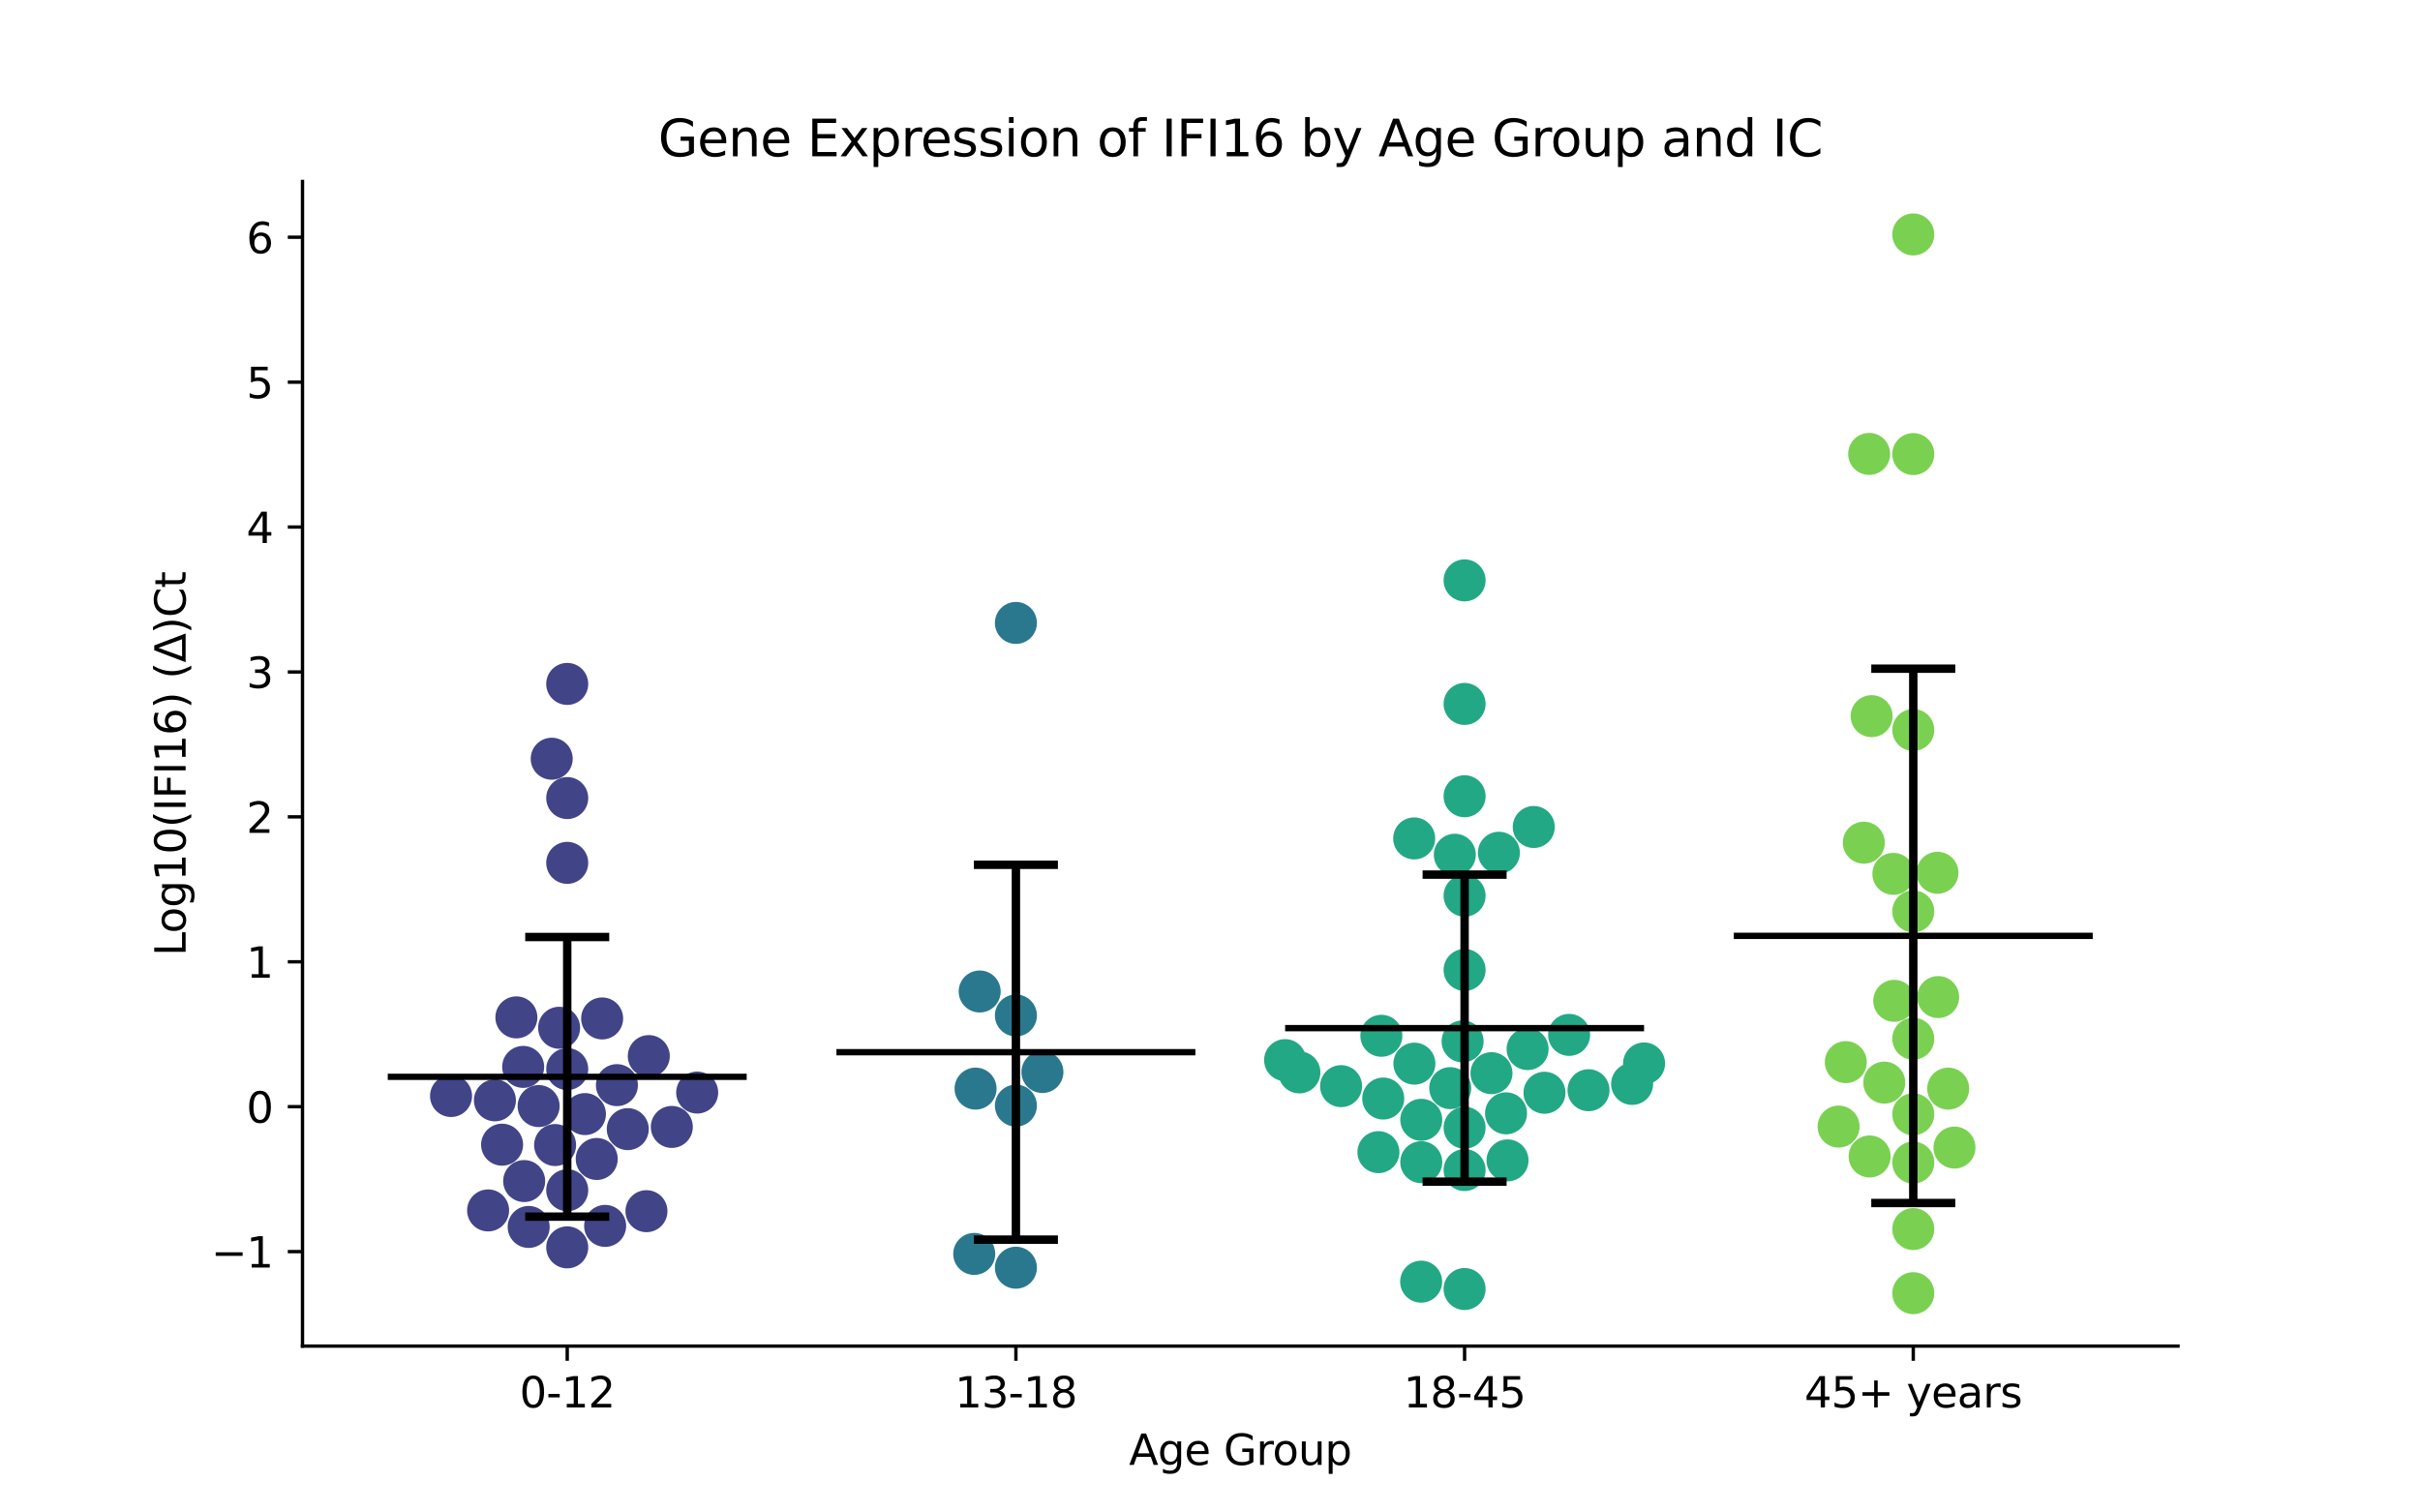 <?xml version="1.0" encoding="utf-8" standalone="no"?>
<!DOCTYPE svg PUBLIC "-//W3C//DTD SVG 1.1//EN"
  "http://www.w3.org/Graphics/SVG/1.1/DTD/svg11.dtd">
<svg xmlns:xlink="http://www.w3.org/1999/xlink" width="576pt" height="360pt" viewBox="0 0 576 360" xmlns="http://www.w3.org/2000/svg" version="1.1">
 <defs>
  <style type="text/css">*{stroke-linejoin: round; stroke-linecap: butt}</style>
 </defs>
 <g id="figure_1">
  <g id="patch_1">
   <path d="M 0 360 
L 576 360 
L 576 0 
L 0 0 
z
" style="fill: #ffffff"/>
  </g>
  <g id="axes_1">
   <g id="patch_2">
    <path d="M 72 320.4 
L 518.4 320.4 
L 518.4 43.2 
L 72 43.2 
z
" style="fill: #ffffff"/>
   </g>
   <g id="PathCollection_1">
    <defs>
     <path id="C0_0_2f457f3c29" d="M 0 5 
C 1.326 5 2.598 4.473 3.536 3.536 
C 4.473 2.598 5 1.326 5 -0 
C 5 -1.326 4.473 -2.598 3.536 -3.536 
C 2.598 -4.473 1.326 -5 0 -5 
C -1.326 -5 -2.598 -4.473 -3.536 -3.536 
C -4.473 -2.598 -5 -1.326 -5 0 
C -5 1.326 -4.473 2.598 -3.536 3.536 
C -2.598 4.473 -1.326 5 0 5 
z
"/>
    </defs>
    <g clip-path="url(#p153cc1bfc8)">
     <use xlink:href="#C0_0_2f457f3c29" x="124.761" y="281.116" style="fill: #414487"/>
    </g>
    <g clip-path="url(#p153cc1bfc8)">
     <use xlink:href="#C0_0_2f457f3c29" x="135.009" y="254.46" style="fill: #414487"/>
    </g>
    <g clip-path="url(#p153cc1bfc8)">
     <use xlink:href="#C0_0_2f457f3c29" x="154.423" y="251.372" style="fill: #414487"/>
    </g>
    <g clip-path="url(#p153cc1bfc8)">
     <use xlink:href="#C0_0_2f457f3c29" x="135.009" y="283.295" style="fill: #414487"/>
    </g>
    <g clip-path="url(#p153cc1bfc8)">
     <use xlink:href="#C0_0_2f457f3c29" x="146.836" y="258.285" style="fill: #414487"/>
    </g>
    <g clip-path="url(#p153cc1bfc8)">
     <use xlink:href="#C0_0_2f457f3c29" x="119.507" y="272.458" style="fill: #414487"/>
    </g>
    <g clip-path="url(#p153cc1bfc8)">
     <use xlink:href="#C0_0_2f457f3c29" x="135.009" y="189.954" style="fill: #414487"/>
    </g>
    <g clip-path="url(#p153cc1bfc8)">
     <use xlink:href="#C0_0_2f457f3c29" x="142.029" y="275.859" style="fill: #414487"/>
    </g>
    <g clip-path="url(#p153cc1bfc8)">
     <use xlink:href="#C0_0_2f457f3c29" x="125.833" y="292.035" style="fill: #414487"/>
    </g>
    <g clip-path="url(#p153cc1bfc8)">
     <use xlink:href="#C0_0_2f457f3c29" x="132.124" y="272.541" style="fill: #414487"/>
    </g>
    <g clip-path="url(#p153cc1bfc8)">
     <use xlink:href="#C0_0_2f457f3c29" x="133.081" y="244.63" style="fill: #414487"/>
    </g>
    <g clip-path="url(#p153cc1bfc8)">
     <use xlink:href="#C0_0_2f457f3c29" x="128.201" y="263.265" style="fill: #414487"/>
    </g>
    <g clip-path="url(#p153cc1bfc8)">
     <use xlink:href="#C0_0_2f457f3c29" x="131.318" y="180.592" style="fill: #414487"/>
    </g>
    <g clip-path="url(#p153cc1bfc8)">
     <use xlink:href="#C0_0_2f457f3c29" x="159.904" y="268.23" style="fill: #414487"/>
    </g>
    <g clip-path="url(#p153cc1bfc8)">
     <use xlink:href="#C0_0_2f457f3c29" x="124.523" y="253.943" style="fill: #414487"/>
    </g>
    <g clip-path="url(#p153cc1bfc8)">
     <use xlink:href="#C0_0_2f457f3c29" x="135.009" y="162.785" style="fill: #414487"/>
    </g>
    <g clip-path="url(#p153cc1bfc8)">
     <use xlink:href="#C0_0_2f457f3c29" x="107.355" y="260.871" style="fill: #414487"/>
    </g>
    <g clip-path="url(#p153cc1bfc8)">
     <use xlink:href="#C0_0_2f457f3c29" x="143.319" y="242.409" style="fill: #414487"/>
    </g>
    <g clip-path="url(#p153cc1bfc8)">
     <use xlink:href="#C0_0_2f457f3c29" x="122.907" y="242.158" style="fill: #414487"/>
    </g>
    <g clip-path="url(#p153cc1bfc8)">
     <use xlink:href="#C0_0_2f457f3c29" x="144.034" y="291.787" style="fill: #414487"/>
    </g>
    <g clip-path="url(#p153cc1bfc8)">
     <use xlink:href="#C0_0_2f457f3c29" x="117.799" y="261.899" style="fill: #414487"/>
    </g>
    <g clip-path="url(#p153cc1bfc8)">
     <use xlink:href="#C0_0_2f457f3c29" x="135.009" y="296.897" style="fill: #414487"/>
    </g>
    <g clip-path="url(#p153cc1bfc8)">
     <use xlink:href="#C0_0_2f457f3c29" x="135.009" y="205.377" style="fill: #414487"/>
    </g>
    <g clip-path="url(#p153cc1bfc8)">
     <use xlink:href="#C0_0_2f457f3c29" x="139.225" y="265.174" style="fill: #414487"/>
    </g>
    <g clip-path="url(#p153cc1bfc8)">
     <use xlink:href="#C0_0_2f457f3c29" x="149.419" y="268.754" style="fill: #414487"/>
    </g>
    <g clip-path="url(#p153cc1bfc8)">
     <use xlink:href="#C0_0_2f457f3c29" x="116.178" y="288.105" style="fill: #414487"/>
    </g>
    <g clip-path="url(#p153cc1bfc8)">
     <use xlink:href="#C0_0_2f457f3c29" x="153.869" y="288.284" style="fill: #414487"/>
    </g>
    <g clip-path="url(#p153cc1bfc8)">
     <use xlink:href="#C0_0_2f457f3c29" x="165.942" y="260.048" style="fill: #414487"/>
    </g>
   </g>
   <g id="PathCollection_2">
    <defs>
     <path id="C1_0_87133b6162" d="M 0 5 
C 1.326 5 2.598 4.473 3.536 3.536 
C 4.473 2.598 5 1.326 5 -0 
C 5 -1.326 4.473 -2.598 3.536 -3.536 
C 2.598 -4.473 1.326 -5 0 -5 
C -1.326 -5 -2.598 -4.473 -3.536 -3.536 
C -4.473 -2.598 -5 -1.326 -5 0 
C -5 1.326 -4.473 2.598 -3.536 3.536 
C -2.598 4.473 -1.326 5 0 5 
z
"/>
    </defs>
    <g clip-path="url(#p153cc1bfc8)">
     <use xlink:href="#C1_0_87133b6162" x="241.803" y="301.738" style="fill: #2a788e"/>
    </g>
    <g clip-path="url(#p153cc1bfc8)">
     <use xlink:href="#C1_0_87133b6162" x="248.114" y="255.164" style="fill: #2a788e"/>
    </g>
    <g clip-path="url(#p153cc1bfc8)">
     <use xlink:href="#C1_0_87133b6162" x="241.803" y="148.271" style="fill: #2a788e"/>
    </g>
    <g clip-path="url(#p153cc1bfc8)">
     <use xlink:href="#C1_0_87133b6162" x="241.803" y="241.7" style="fill: #2a788e"/>
    </g>
    <g clip-path="url(#p153cc1bfc8)">
     <use xlink:href="#C1_0_87133b6162" x="231.884" y="298.456" style="fill: #2a788e"/>
    </g>
    <g clip-path="url(#p153cc1bfc8)">
     <use xlink:href="#C1_0_87133b6162" x="241.803" y="263.156" style="fill: #2a788e"/>
    </g>
    <g clip-path="url(#p153cc1bfc8)">
     <use xlink:href="#C1_0_87133b6162" x="233.18" y="235.994" style="fill: #2a788e"/>
    </g>
    <g clip-path="url(#p153cc1bfc8)">
     <use xlink:href="#C1_0_87133b6162" x="232.201" y="259.11" style="fill: #2a788e"/>
    </g>
   </g>
   <g id="PathCollection_3">
    <defs>
     <path id="C2_0_66e6548e9f" d="M 0 5 
C 1.326 5 2.598 4.473 3.536 3.536 
C 4.473 2.598 5 1.326 5 -0 
C 5 -1.326 4.473 -2.598 3.536 -3.536 
C 2.598 -4.473 1.326 -5 0 -5 
C -1.326 -5 -2.598 -4.473 -3.536 -3.536 
C -4.473 -2.598 -5 -1.326 -5 0 
C -5 1.326 -4.473 2.598 -3.536 3.536 
C -2.598 4.473 -1.326 5 0 5 
z
"/>
    </defs>
    <g clip-path="url(#p153cc1bfc8)">
     <use xlink:href="#C2_0_66e6548e9f" x="378.094" y="259.492" style="fill: #22a884"/>
    </g>
    <g clip-path="url(#p153cc1bfc8)">
     <use xlink:href="#C2_0_66e6548e9f" x="305.879" y="252.332" style="fill: #22a884"/>
    </g>
    <g clip-path="url(#p153cc1bfc8)">
     <use xlink:href="#C2_0_66e6548e9f" x="329.232" y="261.473" style="fill: #22a884"/>
    </g>
    <g clip-path="url(#p153cc1bfc8)">
     <use xlink:href="#C2_0_66e6548e9f" x="336.647" y="253.169" style="fill: #22a884"/>
    </g>
    <g clip-path="url(#p153cc1bfc8)">
     <use xlink:href="#C2_0_66e6548e9f" x="348.597" y="213.197" style="fill: #22a884"/>
    </g>
    <g clip-path="url(#p153cc1bfc8)">
     <use xlink:href="#C2_0_66e6548e9f" x="348.597" y="230.867" style="fill: #22a884"/>
    </g>
    <g clip-path="url(#p153cc1bfc8)">
     <use xlink:href="#C2_0_66e6548e9f" x="328.788" y="246.537" style="fill: #22a884"/>
    </g>
    <g clip-path="url(#p153cc1bfc8)">
     <use xlink:href="#C2_0_66e6548e9f" x="354.992" y="255.435" style="fill: #22a884"/>
    </g>
    <g clip-path="url(#p153cc1bfc8)">
     <use xlink:href="#C2_0_66e6548e9f" x="348.122" y="247.872" style="fill: #22a884"/>
    </g>
    <g clip-path="url(#p153cc1bfc8)">
     <use xlink:href="#C2_0_66e6548e9f" x="363.594" y="249.699" style="fill: #22a884"/>
    </g>
    <g clip-path="url(#p153cc1bfc8)">
     <use xlink:href="#C2_0_66e6548e9f" x="391.315" y="253.121" style="fill: #22a884"/>
    </g>
    <g clip-path="url(#p153cc1bfc8)">
     <use xlink:href="#C2_0_66e6548e9f" x="309.276" y="255.253" style="fill: #22a884"/>
    </g>
    <g clip-path="url(#p153cc1bfc8)">
     <use xlink:href="#C2_0_66e6548e9f" x="358.46" y="264.994" style="fill: #22a884"/>
    </g>
    <g clip-path="url(#p153cc1bfc8)">
     <use xlink:href="#C2_0_66e6548e9f" x="345.181" y="258.995" style="fill: #22a884"/>
    </g>
    <g clip-path="url(#p153cc1bfc8)">
     <use xlink:href="#C2_0_66e6548e9f" x="348.597" y="189.519" style="fill: #22a884"/>
    </g>
    <g clip-path="url(#p153cc1bfc8)">
     <use xlink:href="#C2_0_66e6548e9f" x="338.286" y="266.537" style="fill: #22a884"/>
    </g>
    <g clip-path="url(#p153cc1bfc8)">
     <use xlink:href="#C2_0_66e6548e9f" x="367.613" y="260.095" style="fill: #22a884"/>
    </g>
    <g clip-path="url(#p153cc1bfc8)">
     <use xlink:href="#C2_0_66e6548e9f" x="388.475" y="257.989" style="fill: #22a884"/>
    </g>
    <g clip-path="url(#p153cc1bfc8)">
     <use xlink:href="#C2_0_66e6548e9f" x="328.088" y="274.232" style="fill: #22a884"/>
    </g>
    <g clip-path="url(#p153cc1bfc8)">
     <use xlink:href="#C2_0_66e6548e9f" x="348.597" y="306.808" style="fill: #22a884"/>
    </g>
    <g clip-path="url(#p153cc1bfc8)">
     <use xlink:href="#C2_0_66e6548e9f" x="365.058" y="196.838" style="fill: #22a884"/>
    </g>
    <g clip-path="url(#p153cc1bfc8)">
     <use xlink:href="#C2_0_66e6548e9f" x="348.597" y="278.496" style="fill: #22a884"/>
    </g>
    <g clip-path="url(#p153cc1bfc8)">
     <use xlink:href="#C2_0_66e6548e9f" x="336.599" y="199.56" style="fill: #22a884"/>
    </g>
    <g clip-path="url(#p153cc1bfc8)">
     <use xlink:href="#C2_0_66e6548e9f" x="348.597" y="167.548" style="fill: #22a884"/>
    </g>
    <g clip-path="url(#p153cc1bfc8)">
     <use xlink:href="#C2_0_66e6548e9f" x="346.274" y="203.445" style="fill: #22a884"/>
    </g>
    <g clip-path="url(#p153cc1bfc8)">
     <use xlink:href="#C2_0_66e6548e9f" x="356.762" y="202.968" style="fill: #22a884"/>
    </g>
    <g clip-path="url(#p153cc1bfc8)">
     <use xlink:href="#C2_0_66e6548e9f" x="358.816" y="276.197" style="fill: #22a884"/>
    </g>
    <g clip-path="url(#p153cc1bfc8)">
     <use xlink:href="#C2_0_66e6548e9f" x="373.477" y="246.322" style="fill: #22a884"/>
    </g>
    <g clip-path="url(#p153cc1bfc8)">
     <use xlink:href="#C2_0_66e6548e9f" x="338.258" y="305.062" style="fill: #22a884"/>
    </g>
    <g clip-path="url(#p153cc1bfc8)">
     <use xlink:href="#C2_0_66e6548e9f" x="348.597" y="268.425" style="fill: #22a884"/>
    </g>
    <g clip-path="url(#p153cc1bfc8)">
     <use xlink:href="#C2_0_66e6548e9f" x="319.2" y="258.521" style="fill: #22a884"/>
    </g>
    <g clip-path="url(#p153cc1bfc8)">
     <use xlink:href="#C2_0_66e6548e9f" x="338.284" y="276.62" style="fill: #22a884"/>
    </g>
    <g clip-path="url(#p153cc1bfc8)">
     <use xlink:href="#C2_0_66e6548e9f" x="348.597" y="138.142" style="fill: #22a884"/>
    </g>
   </g>
   <g id="PathCollection_4">
    <defs>
     <path id="C3_0_54449482c3" d="M 0 5 
C 1.326 5 2.598 4.473 3.536 3.536 
C 4.473 2.598 5 1.326 5 -0 
C 5 -1.326 4.473 -2.598 3.536 -3.536 
C 2.598 -4.473 1.326 -5 0 -5 
C -1.326 -5 -2.598 -4.473 -3.536 -3.536 
C -4.473 -2.598 -5 -1.326 -5 0 
C -5 1.326 -4.473 2.598 -3.536 3.536 
C -2.598 4.473 -1.326 5 0 5 
z
"/>
    </defs>
    <g clip-path="url(#p153cc1bfc8)">
     <use xlink:href="#C3_0_54449482c3" x="455.391" y="307.8" style="fill: #7ad151"/>
    </g>
    <g clip-path="url(#p153cc1bfc8)">
     <use xlink:href="#C3_0_54449482c3" x="439.327" y="252.805" style="fill: #7ad151"/>
    </g>
    <g clip-path="url(#p153cc1bfc8)">
     <use xlink:href="#C3_0_54449482c3" x="463.703" y="259.113" style="fill: #7ad151"/>
    </g>
    <g clip-path="url(#p153cc1bfc8)">
     <use xlink:href="#C3_0_54449482c3" x="448.491" y="257.686" style="fill: #7ad151"/>
    </g>
    <g clip-path="url(#p153cc1bfc8)">
     <use xlink:href="#C3_0_54449482c3" x="461.148" y="207.739" style="fill: #7ad151"/>
    </g>
    <g clip-path="url(#p153cc1bfc8)">
     <use xlink:href="#C3_0_54449482c3" x="455.391" y="265.224" style="fill: #7ad151"/>
    </g>
    <g clip-path="url(#p153cc1bfc8)">
     <use xlink:href="#C3_0_54449482c3" x="455.391" y="247.235" style="fill: #7ad151"/>
    </g>
    <g clip-path="url(#p153cc1bfc8)">
     <use xlink:href="#C3_0_54449482c3" x="455.391" y="292.535" style="fill: #7ad151"/>
    </g>
    <g clip-path="url(#p153cc1bfc8)">
     <use xlink:href="#C3_0_54449482c3" x="455.391" y="276.716" style="fill: #7ad151"/>
    </g>
    <g clip-path="url(#p153cc1bfc8)">
     <use xlink:href="#C3_0_54449482c3" x="450.859" y="238.214" style="fill: #7ad151"/>
    </g>
    <g clip-path="url(#p153cc1bfc8)">
     <use xlink:href="#C3_0_54449482c3" x="455.391" y="108.079" style="fill: #7ad151"/>
    </g>
    <g clip-path="url(#p153cc1bfc8)">
     <use xlink:href="#C3_0_54449482c3" x="445.476" y="170.458" style="fill: #7ad151"/>
    </g>
    <g clip-path="url(#p153cc1bfc8)">
     <use xlink:href="#C3_0_54449482c3" x="437.622" y="268.147" style="fill: #7ad151"/>
    </g>
    <g clip-path="url(#p153cc1bfc8)">
     <use xlink:href="#C3_0_54449482c3" x="465.199" y="273.145" style="fill: #7ad151"/>
    </g>
    <g clip-path="url(#p153cc1bfc8)">
     <use xlink:href="#C3_0_54449482c3" x="450.652" y="207.998" style="fill: #7ad151"/>
    </g>
    <g clip-path="url(#p153cc1bfc8)">
     <use xlink:href="#C3_0_54449482c3" x="455.391" y="216.922" style="fill: #7ad151"/>
    </g>
    <g clip-path="url(#p153cc1bfc8)">
     <use xlink:href="#C3_0_54449482c3" x="461.317" y="237.324" style="fill: #7ad151"/>
    </g>
    <g clip-path="url(#p153cc1bfc8)">
     <use xlink:href="#C3_0_54449482c3" x="455.391" y="55.8" style="fill: #7ad151"/>
    </g>
    <g clip-path="url(#p153cc1bfc8)">
     <use xlink:href="#C3_0_54449482c3" x="445.004" y="275.258" style="fill: #7ad151"/>
    </g>
    <g clip-path="url(#p153cc1bfc8)">
     <use xlink:href="#C3_0_54449482c3" x="455.391" y="173.749" style="fill: #7ad151"/>
    </g>
    <g clip-path="url(#p153cc1bfc8)">
     <use xlink:href="#C3_0_54449482c3" x="443.617" y="200.575" style="fill: #7ad151"/>
    </g>
    <g clip-path="url(#p153cc1bfc8)">
     <use xlink:href="#C3_0_54449482c3" x="444.891" y="108.039" style="fill: #7ad151"/>
    </g>
   </g>
   <g id="matplotlib.axis_1">
    <g id="xtick_1">
     <g id="line2d_1">
      <defs>
       <path id="ma7f4f22148" d="M 0 0 
L 0 3.5 
" style="stroke: #000000; stroke-width: 0.8"/>
      </defs>
      <g>
       <use xlink:href="#ma7f4f22148" x="135.009" y="320.4" style="stroke: #000000; stroke-width: 0.8"/>
      </g>
     </g>
     <g id="text_1">
      <!-- 0-12 -->
      <g transform="translate(123.661 334.998) scale(0.1 -0.1)">
       <defs>
        <path id="DejaVuSans-30" d="M 2034 4250 
Q 1547 4250 1301 3770 
Q 1056 3291 1056 2328 
Q 1056 1369 1301 889 
Q 1547 409 2034 409 
Q 2525 409 2770 889 
Q 3016 1369 3016 2328 
Q 3016 3291 2770 3770 
Q 2525 4250 2034 4250 
z
M 2034 4750 
Q 2819 4750 3233 4129 
Q 3647 3509 3647 2328 
Q 3647 1150 3233 529 
Q 2819 -91 2034 -91 
Q 1250 -91 836 529 
Q 422 1150 422 2328 
Q 422 3509 836 4129 
Q 1250 4750 2034 4750 
z
" transform="scale(0.016)"/>
        <path id="DejaVuSans-2d" d="M 313 2009 
L 1997 2009 
L 1997 1497 
L 313 1497 
L 313 2009 
z
" transform="scale(0.016)"/>
        <path id="DejaVuSans-31" d="M 794 531 
L 1825 531 
L 1825 4091 
L 703 3866 
L 703 4441 
L 1819 4666 
L 2450 4666 
L 2450 531 
L 3481 531 
L 3481 0 
L 794 0 
L 794 531 
z
" transform="scale(0.016)"/>
        <path id="DejaVuSans-32" d="M 1228 531 
L 3431 531 
L 3431 0 
L 469 0 
L 469 531 
Q 828 903 1448 1529 
Q 2069 2156 2228 2338 
Q 2531 2678 2651 2914 
Q 2772 3150 2772 3378 
Q 2772 3750 2511 3984 
Q 2250 4219 1831 4219 
Q 1534 4219 1204 4116 
Q 875 4013 500 3803 
L 500 4441 
Q 881 4594 1212 4672 
Q 1544 4750 1819 4750 
Q 2544 4750 2975 4387 
Q 3406 4025 3406 3419 
Q 3406 3131 3298 2873 
Q 3191 2616 2906 2266 
Q 2828 2175 2409 1742 
Q 1991 1309 1228 531 
z
" transform="scale(0.016)"/>
       </defs>
       <use xlink:href="#DejaVuSans-30"/>
       <use xlink:href="#DejaVuSans-2d" x="63.623"/>
       <use xlink:href="#DejaVuSans-31" x="99.707"/>
       <use xlink:href="#DejaVuSans-32" x="163.33"/>
      </g>
     </g>
    </g>
    <g id="xtick_2">
     <g id="line2d_2">
      <g>
       <use xlink:href="#ma7f4f22148" x="241.803" y="320.4" style="stroke: #000000; stroke-width: 0.8"/>
      </g>
     </g>
     <g id="text_2">
      <!-- 13-18 -->
      <g transform="translate(227.274 334.998) scale(0.1 -0.1)">
       <defs>
        <path id="DejaVuSans-33" d="M 2597 2516 
Q 3050 2419 3304 2112 
Q 3559 1806 3559 1356 
Q 3559 666 3084 287 
Q 2609 -91 1734 -91 
Q 1441 -91 1130 -33 
Q 819 25 488 141 
L 488 750 
Q 750 597 1062 519 
Q 1375 441 1716 441 
Q 2309 441 2620 675 
Q 2931 909 2931 1356 
Q 2931 1769 2642 2001 
Q 2353 2234 1838 2234 
L 1294 2234 
L 1294 2753 
L 1863 2753 
Q 2328 2753 2575 2939 
Q 2822 3125 2822 3475 
Q 2822 3834 2567 4026 
Q 2313 4219 1838 4219 
Q 1578 4219 1281 4162 
Q 984 4106 628 3988 
L 628 4550 
Q 988 4650 1302 4700 
Q 1616 4750 1894 4750 
Q 2613 4750 3031 4423 
Q 3450 4097 3450 3541 
Q 3450 3153 3228 2886 
Q 3006 2619 2597 2516 
z
" transform="scale(0.016)"/>
        <path id="DejaVuSans-38" d="M 2034 2216 
Q 1584 2216 1326 1975 
Q 1069 1734 1069 1313 
Q 1069 891 1326 650 
Q 1584 409 2034 409 
Q 2484 409 2743 651 
Q 3003 894 3003 1313 
Q 3003 1734 2745 1975 
Q 2488 2216 2034 2216 
z
M 1403 2484 
Q 997 2584 770 2862 
Q 544 3141 544 3541 
Q 544 4100 942 4425 
Q 1341 4750 2034 4750 
Q 2731 4750 3128 4425 
Q 3525 4100 3525 3541 
Q 3525 3141 3298 2862 
Q 3072 2584 2669 2484 
Q 3125 2378 3379 2068 
Q 3634 1759 3634 1313 
Q 3634 634 3220 271 
Q 2806 -91 2034 -91 
Q 1263 -91 848 271 
Q 434 634 434 1313 
Q 434 1759 690 2068 
Q 947 2378 1403 2484 
z
M 1172 3481 
Q 1172 3119 1398 2916 
Q 1625 2713 2034 2713 
Q 2441 2713 2670 2916 
Q 2900 3119 2900 3481 
Q 2900 3844 2670 4047 
Q 2441 4250 2034 4250 
Q 1625 4250 1398 4047 
Q 1172 3844 1172 3481 
z
" transform="scale(0.016)"/>
       </defs>
       <use xlink:href="#DejaVuSans-31"/>
       <use xlink:href="#DejaVuSans-33" x="63.623"/>
       <use xlink:href="#DejaVuSans-2d" x="127.246"/>
       <use xlink:href="#DejaVuSans-31" x="163.33"/>
       <use xlink:href="#DejaVuSans-38" x="226.953"/>
      </g>
     </g>
    </g>
    <g id="xtick_3">
     <g id="line2d_3">
      <g>
       <use xlink:href="#ma7f4f22148" x="348.597" y="320.4" style="stroke: #000000; stroke-width: 0.8"/>
      </g>
     </g>
     <g id="text_3">
      <!-- 18-45 -->
      <g transform="translate(334.068 334.998) scale(0.1 -0.1)">
       <defs>
        <path id="DejaVuSans-34" d="M 2419 4116 
L 825 1625 
L 2419 1625 
L 2419 4116 
z
M 2253 4666 
L 3047 4666 
L 3047 1625 
L 3713 1625 
L 3713 1100 
L 3047 1100 
L 3047 0 
L 2419 0 
L 2419 1100 
L 313 1100 
L 313 1709 
L 2253 4666 
z
" transform="scale(0.016)"/>
        <path id="DejaVuSans-35" d="M 691 4666 
L 3169 4666 
L 3169 4134 
L 1269 4134 
L 1269 2991 
Q 1406 3038 1543 3061 
Q 1681 3084 1819 3084 
Q 2600 3084 3056 2656 
Q 3513 2228 3513 1497 
Q 3513 744 3044 326 
Q 2575 -91 1722 -91 
Q 1428 -91 1123 -41 
Q 819 9 494 109 
L 494 744 
Q 775 591 1075 516 
Q 1375 441 1709 441 
Q 2250 441 2565 725 
Q 2881 1009 2881 1497 
Q 2881 1984 2565 2268 
Q 2250 2553 1709 2553 
Q 1456 2553 1204 2497 
Q 953 2441 691 2322 
L 691 4666 
z
" transform="scale(0.016)"/>
       </defs>
       <use xlink:href="#DejaVuSans-31"/>
       <use xlink:href="#DejaVuSans-38" x="63.623"/>
       <use xlink:href="#DejaVuSans-2d" x="127.246"/>
       <use xlink:href="#DejaVuSans-34" x="163.33"/>
       <use xlink:href="#DejaVuSans-35" x="226.953"/>
      </g>
     </g>
    </g>
    <g id="xtick_4">
     <g id="line2d_4">
      <g>
       <use xlink:href="#ma7f4f22148" x="455.391" y="320.4" style="stroke: #000000; stroke-width: 0.8"/>
      </g>
     </g>
     <g id="text_4">
      <!-- 45+ years -->
      <g transform="translate(429.49 334.998) scale(0.1 -0.1)">
       <defs>
        <path id="DejaVuSans-2b" d="M 2944 4013 
L 2944 2272 
L 4684 2272 
L 4684 1741 
L 2944 1741 
L 2944 0 
L 2419 0 
L 2419 1741 
L 678 1741 
L 678 2272 
L 2419 2272 
L 2419 4013 
L 2944 4013 
z
" transform="scale(0.016)"/>
        <path id="DejaVuSans-20" transform="scale(0.016)"/>
        <path id="DejaVuSans-79" d="M 2059 -325 
Q 1816 -950 1584 -1140 
Q 1353 -1331 966 -1331 
L 506 -1331 
L 506 -850 
L 844 -850 
Q 1081 -850 1212 -737 
Q 1344 -625 1503 -206 
L 1606 56 
L 191 3500 
L 800 3500 
L 1894 763 
L 2988 3500 
L 3597 3500 
L 2059 -325 
z
" transform="scale(0.016)"/>
        <path id="DejaVuSans-65" d="M 3597 1894 
L 3597 1613 
L 953 1613 
Q 991 1019 1311 708 
Q 1631 397 2203 397 
Q 2534 397 2845 478 
Q 3156 559 3463 722 
L 3463 178 
Q 3153 47 2828 -22 
Q 2503 -91 2169 -91 
Q 1331 -91 842 396 
Q 353 884 353 1716 
Q 353 2575 817 3079 
Q 1281 3584 2069 3584 
Q 2775 3584 3186 3129 
Q 3597 2675 3597 1894 
z
M 3022 2063 
Q 3016 2534 2758 2815 
Q 2500 3097 2075 3097 
Q 1594 3097 1305 2825 
Q 1016 2553 972 2059 
L 3022 2063 
z
" transform="scale(0.016)"/>
        <path id="DejaVuSans-61" d="M 2194 1759 
Q 1497 1759 1228 1600 
Q 959 1441 959 1056 
Q 959 750 1161 570 
Q 1363 391 1709 391 
Q 2188 391 2477 730 
Q 2766 1069 2766 1631 
L 2766 1759 
L 2194 1759 
z
M 3341 1997 
L 3341 0 
L 2766 0 
L 2766 531 
Q 2569 213 2275 61 
Q 1981 -91 1556 -91 
Q 1019 -91 701 211 
Q 384 513 384 1019 
Q 384 1609 779 1909 
Q 1175 2209 1959 2209 
L 2766 2209 
L 2766 2266 
Q 2766 2663 2505 2880 
Q 2244 3097 1772 3097 
Q 1472 3097 1187 3025 
Q 903 2953 641 2809 
L 641 3341 
Q 956 3463 1253 3523 
Q 1550 3584 1831 3584 
Q 2591 3584 2966 3190 
Q 3341 2797 3341 1997 
z
" transform="scale(0.016)"/>
        <path id="DejaVuSans-72" d="M 2631 2963 
Q 2534 3019 2420 3045 
Q 2306 3072 2169 3072 
Q 1681 3072 1420 2755 
Q 1159 2438 1159 1844 
L 1159 0 
L 581 0 
L 581 3500 
L 1159 3500 
L 1159 2956 
Q 1341 3275 1631 3429 
Q 1922 3584 2338 3584 
Q 2397 3584 2469 3576 
Q 2541 3569 2628 3553 
L 2631 2963 
z
" transform="scale(0.016)"/>
        <path id="DejaVuSans-73" d="M 2834 3397 
L 2834 2853 
Q 2591 2978 2328 3040 
Q 2066 3103 1784 3103 
Q 1356 3103 1142 2972 
Q 928 2841 928 2578 
Q 928 2378 1081 2264 
Q 1234 2150 1697 2047 
L 1894 2003 
Q 2506 1872 2764 1633 
Q 3022 1394 3022 966 
Q 3022 478 2636 193 
Q 2250 -91 1575 -91 
Q 1294 -91 989 -36 
Q 684 19 347 128 
L 347 722 
Q 666 556 975 473 
Q 1284 391 1588 391 
Q 1994 391 2212 530 
Q 2431 669 2431 922 
Q 2431 1156 2273 1281 
Q 2116 1406 1581 1522 
L 1381 1569 
Q 847 1681 609 1914 
Q 372 2147 372 2553 
Q 372 3047 722 3315 
Q 1072 3584 1716 3584 
Q 2034 3584 2315 3537 
Q 2597 3491 2834 3397 
z
" transform="scale(0.016)"/>
       </defs>
       <use xlink:href="#DejaVuSans-34"/>
       <use xlink:href="#DejaVuSans-35" x="63.623"/>
       <use xlink:href="#DejaVuSans-2b" x="127.246"/>
       <use xlink:href="#DejaVuSans-20" x="211.035"/>
       <use xlink:href="#DejaVuSans-79" x="242.822"/>
       <use xlink:href="#DejaVuSans-65" x="302.002"/>
       <use xlink:href="#DejaVuSans-61" x="363.525"/>
       <use xlink:href="#DejaVuSans-72" x="424.805"/>
       <use xlink:href="#DejaVuSans-73" x="465.918"/>
      </g>
     </g>
    </g>
    <g id="text_5">
     <!-- Age Group -->
     <g transform="translate(268.72 348.677) scale(0.1 -0.1)">
      <defs>
       <path id="DejaVuSans-41" d="M 2188 4044 
L 1331 1722 
L 3047 1722 
L 2188 4044 
z
M 1831 4666 
L 2547 4666 
L 4325 0 
L 3669 0 
L 3244 1197 
L 1141 1197 
L 716 0 
L 50 0 
L 1831 4666 
z
" transform="scale(0.016)"/>
       <path id="DejaVuSans-67" d="M 2906 1791 
Q 2906 2416 2648 2759 
Q 2391 3103 1925 3103 
Q 1463 3103 1205 2759 
Q 947 2416 947 1791 
Q 947 1169 1205 825 
Q 1463 481 1925 481 
Q 2391 481 2648 825 
Q 2906 1169 2906 1791 
z
M 3481 434 
Q 3481 -459 3084 -895 
Q 2688 -1331 1869 -1331 
Q 1566 -1331 1297 -1286 
Q 1028 -1241 775 -1147 
L 775 -588 
Q 1028 -725 1275 -790 
Q 1522 -856 1778 -856 
Q 2344 -856 2625 -561 
Q 2906 -266 2906 331 
L 2906 616 
Q 2728 306 2450 153 
Q 2172 0 1784 0 
Q 1141 0 747 490 
Q 353 981 353 1791 
Q 353 2603 747 3093 
Q 1141 3584 1784 3584 
Q 2172 3584 2450 3431 
Q 2728 3278 2906 2969 
L 2906 3500 
L 3481 3500 
L 3481 434 
z
" transform="scale(0.016)"/>
       <path id="DejaVuSans-47" d="M 3809 666 
L 3809 1919 
L 2778 1919 
L 2778 2438 
L 4434 2438 
L 4434 434 
Q 4069 175 3628 42 
Q 3188 -91 2688 -91 
Q 1594 -91 976 548 
Q 359 1188 359 2328 
Q 359 3472 976 4111 
Q 1594 4750 2688 4750 
Q 3144 4750 3555 4637 
Q 3966 4525 4313 4306 
L 4313 3634 
Q 3963 3931 3569 4081 
Q 3175 4231 2741 4231 
Q 1884 4231 1454 3753 
Q 1025 3275 1025 2328 
Q 1025 1384 1454 906 
Q 1884 428 2741 428 
Q 3075 428 3337 486 
Q 3600 544 3809 666 
z
" transform="scale(0.016)"/>
       <path id="DejaVuSans-6f" d="M 1959 3097 
Q 1497 3097 1228 2736 
Q 959 2375 959 1747 
Q 959 1119 1226 758 
Q 1494 397 1959 397 
Q 2419 397 2687 759 
Q 2956 1122 2956 1747 
Q 2956 2369 2687 2733 
Q 2419 3097 1959 3097 
z
M 1959 3584 
Q 2709 3584 3137 3096 
Q 3566 2609 3566 1747 
Q 3566 888 3137 398 
Q 2709 -91 1959 -91 
Q 1206 -91 779 398 
Q 353 888 353 1747 
Q 353 2609 779 3096 
Q 1206 3584 1959 3584 
z
" transform="scale(0.016)"/>
       <path id="DejaVuSans-75" d="M 544 1381 
L 544 3500 
L 1119 3500 
L 1119 1403 
Q 1119 906 1312 657 
Q 1506 409 1894 409 
Q 2359 409 2629 706 
Q 2900 1003 2900 1516 
L 2900 3500 
L 3475 3500 
L 3475 0 
L 2900 0 
L 2900 538 
Q 2691 219 2414 64 
Q 2138 -91 1772 -91 
Q 1169 -91 856 284 
Q 544 659 544 1381 
z
M 1991 3584 
L 1991 3584 
z
" transform="scale(0.016)"/>
       <path id="DejaVuSans-70" d="M 1159 525 
L 1159 -1331 
L 581 -1331 
L 581 3500 
L 1159 3500 
L 1159 2969 
Q 1341 3281 1617 3432 
Q 1894 3584 2278 3584 
Q 2916 3584 3314 3078 
Q 3713 2572 3713 1747 
Q 3713 922 3314 415 
Q 2916 -91 2278 -91 
Q 1894 -91 1617 61 
Q 1341 213 1159 525 
z
M 3116 1747 
Q 3116 2381 2855 2742 
Q 2594 3103 2138 3103 
Q 1681 3103 1420 2742 
Q 1159 2381 1159 1747 
Q 1159 1113 1420 752 
Q 1681 391 2138 391 
Q 2594 391 2855 752 
Q 3116 1113 3116 1747 
z
" transform="scale(0.016)"/>
      </defs>
      <use xlink:href="#DejaVuSans-41"/>
      <use xlink:href="#DejaVuSans-67" x="68.408"/>
      <use xlink:href="#DejaVuSans-65" x="131.885"/>
      <use xlink:href="#DejaVuSans-20" x="193.408"/>
      <use xlink:href="#DejaVuSans-47" x="225.195"/>
      <use xlink:href="#DejaVuSans-72" x="302.686"/>
      <use xlink:href="#DejaVuSans-6f" x="341.549"/>
      <use xlink:href="#DejaVuSans-75" x="402.73"/>
      <use xlink:href="#DejaVuSans-70" x="466.109"/>
     </g>
    </g>
   </g>
   <g id="matplotlib.axis_2">
    <g id="ytick_1">
     <g id="line2d_5">
      <defs>
       <path id="mdc707613df" d="M 0 0 
L -3.5 0 
" style="stroke: #000000; stroke-width: 0.8"/>
      </defs>
      <g>
       <use xlink:href="#mdc707613df" x="72" y="297.907" style="stroke: #000000; stroke-width: 0.8"/>
      </g>
     </g>
     <g id="text_6">
      <!-- −1 -->
      <g transform="translate(50.258 301.706) scale(0.1 -0.1)">
       <defs>
        <path id="DejaVuSans-2212" d="M 678 2272 
L 4684 2272 
L 4684 1741 
L 678 1741 
L 678 2272 
z
" transform="scale(0.016)"/>
       </defs>
       <use xlink:href="#DejaVuSans-2212"/>
       <use xlink:href="#DejaVuSans-31" x="83.789"/>
      </g>
     </g>
    </g>
    <g id="ytick_2">
     <g id="line2d_6">
      <g>
       <use xlink:href="#mdc707613df" x="72" y="263.415" style="stroke: #000000; stroke-width: 0.8"/>
      </g>
     </g>
     <g id="text_7">
      <!-- 0 -->
      <g transform="translate(58.638 267.214) scale(0.1 -0.1)">
       <use xlink:href="#DejaVuSans-30"/>
      </g>
     </g>
    </g>
    <g id="ytick_3">
     <g id="line2d_7">
      <g>
       <use xlink:href="#mdc707613df" x="72" y="228.924" style="stroke: #000000; stroke-width: 0.8"/>
      </g>
     </g>
     <g id="text_8">
      <!-- 1 -->
      <g transform="translate(58.638 232.723) scale(0.1 -0.1)">
       <use xlink:href="#DejaVuSans-31"/>
      </g>
     </g>
    </g>
    <g id="ytick_4">
     <g id="line2d_8">
      <g>
       <use xlink:href="#mdc707613df" x="72" y="194.432" style="stroke: #000000; stroke-width: 0.8"/>
      </g>
     </g>
     <g id="text_9">
      <!-- 2 -->
      <g transform="translate(58.638 198.232) scale(0.1 -0.1)">
       <use xlink:href="#DejaVuSans-32"/>
      </g>
     </g>
    </g>
    <g id="ytick_5">
     <g id="line2d_9">
      <g>
       <use xlink:href="#mdc707613df" x="72" y="159.941" style="stroke: #000000; stroke-width: 0.8"/>
      </g>
     </g>
     <g id="text_10">
      <!-- 3 -->
      <g transform="translate(58.638 163.74) scale(0.1 -0.1)">
       <use xlink:href="#DejaVuSans-33"/>
      </g>
     </g>
    </g>
    <g id="ytick_6">
     <g id="line2d_10">
      <g>
       <use xlink:href="#mdc707613df" x="72" y="125.45" style="stroke: #000000; stroke-width: 0.8"/>
      </g>
     </g>
     <g id="text_11">
      <!-- 4 -->
      <g transform="translate(58.638 129.249) scale(0.1 -0.1)">
       <use xlink:href="#DejaVuSans-34"/>
      </g>
     </g>
    </g>
    <g id="ytick_7">
     <g id="line2d_11">
      <g>
       <use xlink:href="#mdc707613df" x="72" y="90.958" style="stroke: #000000; stroke-width: 0.8"/>
      </g>
     </g>
     <g id="text_12">
      <!-- 5 -->
      <g transform="translate(58.638 94.758) scale(0.1 -0.1)">
       <use xlink:href="#DejaVuSans-35"/>
      </g>
     </g>
    </g>
    <g id="ytick_8">
     <g id="line2d_12">
      <g>
       <use xlink:href="#mdc707613df" x="72" y="56.467" style="stroke: #000000; stroke-width: 0.8"/>
      </g>
     </g>
     <g id="text_13">
      <!-- 6 -->
      <g transform="translate(58.638 60.266) scale(0.1 -0.1)">
       <defs>
        <path id="DejaVuSans-36" d="M 2113 2584 
Q 1688 2584 1439 2293 
Q 1191 2003 1191 1497 
Q 1191 994 1439 701 
Q 1688 409 2113 409 
Q 2538 409 2786 701 
Q 3034 994 3034 1497 
Q 3034 2003 2786 2293 
Q 2538 2584 2113 2584 
z
M 3366 4563 
L 3366 3988 
Q 3128 4100 2886 4159 
Q 2644 4219 2406 4219 
Q 1781 4219 1451 3797 
Q 1122 3375 1075 2522 
Q 1259 2794 1537 2939 
Q 1816 3084 2150 3084 
Q 2853 3084 3261 2657 
Q 3669 2231 3669 1497 
Q 3669 778 3244 343 
Q 2819 -91 2113 -91 
Q 1303 -91 875 529 
Q 447 1150 447 2328 
Q 447 3434 972 4092 
Q 1497 4750 2381 4750 
Q 2619 4750 2861 4703 
Q 3103 4656 3366 4563 
z
" transform="scale(0.016)"/>
       </defs>
       <use xlink:href="#DejaVuSans-36"/>
      </g>
     </g>
    </g>
    <g id="text_14">
     <!-- Log10(IFI16) (Δ)Ct -->
     <g transform="translate(44.178 227.547) rotate(-90) scale(0.1 -0.1)">
      <defs>
       <path id="DejaVuSans-4c" d="M 628 4666 
L 1259 4666 
L 1259 531 
L 3531 531 
L 3531 0 
L 628 0 
L 628 4666 
z
" transform="scale(0.016)"/>
       <path id="DejaVuSans-28" d="M 1984 4856 
Q 1566 4138 1362 3434 
Q 1159 2731 1159 2009 
Q 1159 1288 1364 580 
Q 1569 -128 1984 -844 
L 1484 -844 
Q 1016 -109 783 600 
Q 550 1309 550 2009 
Q 550 2706 781 3412 
Q 1013 4119 1484 4856 
L 1984 4856 
z
" transform="scale(0.016)"/>
       <path id="DejaVuSans-49" d="M 628 4666 
L 1259 4666 
L 1259 0 
L 628 0 
L 628 4666 
z
" transform="scale(0.016)"/>
       <path id="DejaVuSans-46" d="M 628 4666 
L 3309 4666 
L 3309 4134 
L 1259 4134 
L 1259 2759 
L 3109 2759 
L 3109 2228 
L 1259 2228 
L 1259 0 
L 628 0 
L 628 4666 
z
" transform="scale(0.016)"/>
       <path id="DejaVuSans-29" d="M 513 4856 
L 1013 4856 
Q 1481 4119 1714 3412 
Q 1947 2706 1947 2009 
Q 1947 1309 1714 600 
Q 1481 -109 1013 -844 
L 513 -844 
Q 928 -128 1133 580 
Q 1338 1288 1338 2009 
Q 1338 2731 1133 3434 
Q 928 4138 513 4856 
z
" transform="scale(0.016)"/>
       <path id="DejaVuSans-394" d="M 2188 4044 
L 906 525 
L 3472 525 
L 2188 4044 
z
M 50 0 
L 1831 4666 
L 2547 4666 
L 4325 0 
L 50 0 
z
" transform="scale(0.016)"/>
       <path id="DejaVuSans-43" d="M 4122 4306 
L 4122 3641 
Q 3803 3938 3442 4084 
Q 3081 4231 2675 4231 
Q 1875 4231 1450 3742 
Q 1025 3253 1025 2328 
Q 1025 1406 1450 917 
Q 1875 428 2675 428 
Q 3081 428 3442 575 
Q 3803 722 4122 1019 
L 4122 359 
Q 3791 134 3420 21 
Q 3050 -91 2638 -91 
Q 1578 -91 968 557 
Q 359 1206 359 2328 
Q 359 3453 968 4101 
Q 1578 4750 2638 4750 
Q 3056 4750 3426 4639 
Q 3797 4528 4122 4306 
z
" transform="scale(0.016)"/>
       <path id="DejaVuSans-74" d="M 1172 4494 
L 1172 3500 
L 2356 3500 
L 2356 3053 
L 1172 3053 
L 1172 1153 
Q 1172 725 1289 603 
Q 1406 481 1766 481 
L 2356 481 
L 2356 0 
L 1766 0 
Q 1100 0 847 248 
Q 594 497 594 1153 
L 594 3053 
L 172 3053 
L 172 3500 
L 594 3500 
L 594 4494 
L 1172 4494 
z
" transform="scale(0.016)"/>
      </defs>
      <use xlink:href="#DejaVuSans-4c"/>
      <use xlink:href="#DejaVuSans-6f" x="53.963"/>
      <use xlink:href="#DejaVuSans-67" x="115.145"/>
      <use xlink:href="#DejaVuSans-31" x="178.621"/>
      <use xlink:href="#DejaVuSans-30" x="242.244"/>
      <use xlink:href="#DejaVuSans-28" x="305.867"/>
      <use xlink:href="#DejaVuSans-49" x="344.881"/>
      <use xlink:href="#DejaVuSans-46" x="374.373"/>
      <use xlink:href="#DejaVuSans-49" x="431.893"/>
      <use xlink:href="#DejaVuSans-31" x="461.385"/>
      <use xlink:href="#DejaVuSans-36" x="525.008"/>
      <use xlink:href="#DejaVuSans-29" x="588.631"/>
      <use xlink:href="#DejaVuSans-20" x="627.645"/>
      <use xlink:href="#DejaVuSans-28" x="659.432"/>
      <use xlink:href="#DejaVuSans-394" x="698.445"/>
      <use xlink:href="#DejaVuSans-29" x="766.854"/>
      <use xlink:href="#DejaVuSans-43" x="805.867"/>
      <use xlink:href="#DejaVuSans-74" x="875.691"/>
     </g>
    </g>
   </g>
   <g id="LineCollection_1">
    <path d="M 135.009 289.58 
L 135.009 223.033 
" clip-path="url(#p153cc1bfc8)" style="fill: none; stroke: #000000; stroke-width: 2"/>
   </g>
   <g id="line2d_13">
    <defs>
     <path id="ma0a01480c6" d="M 10 0 
L -10 -0 
" style="stroke: #000000; stroke-width: 2"/>
    </defs>
    <g clip-path="url(#p153cc1bfc8)">
     <use xlink:href="#ma0a01480c6" x="135.009" y="289.58" style="stroke: #000000; stroke-width: 2"/>
    </g>
   </g>
   <g id="line2d_14">
    <g clip-path="url(#p153cc1bfc8)">
     <use xlink:href="#ma0a01480c6" x="135.009" y="223.033" style="stroke: #000000; stroke-width: 2"/>
    </g>
   </g>
   <g id="LineCollection_2">
    <path d="M 92.291 256.306 
L 177.726 256.306 
" clip-path="url(#p153cc1bfc8)" style="fill: none; stroke: #000000; stroke-width: 1.5"/>
   </g>
   <g id="LineCollection_3">
    <path d="M 241.803 295.058 
L 241.803 205.84 
" clip-path="url(#p153cc1bfc8)" style="fill: none; stroke: #000000; stroke-width: 2"/>
   </g>
   <g id="line2d_15">
    <g clip-path="url(#p153cc1bfc8)">
     <use xlink:href="#ma0a01480c6" x="241.803" y="295.058" style="stroke: #000000; stroke-width: 2"/>
    </g>
   </g>
   <g id="line2d_16">
    <g clip-path="url(#p153cc1bfc8)">
     <use xlink:href="#ma0a01480c6" x="241.803" y="205.84" style="stroke: #000000; stroke-width: 2"/>
    </g>
   </g>
   <g id="LineCollection_4">
    <path d="M 199.085 250.449 
L 284.521 250.449 
" clip-path="url(#p153cc1bfc8)" style="fill: none; stroke: #000000; stroke-width: 1.5"/>
   </g>
   <g id="LineCollection_5">
    <path d="M 348.597 281.261 
L 348.597 208.179 
" clip-path="url(#p153cc1bfc8)" style="fill: none; stroke: #000000; stroke-width: 2"/>
   </g>
   <g id="line2d_17">
    <g clip-path="url(#p153cc1bfc8)">
     <use xlink:href="#ma0a01480c6" x="348.597" y="281.261" style="stroke: #000000; stroke-width: 2"/>
    </g>
   </g>
   <g id="line2d_18">
    <g clip-path="url(#p153cc1bfc8)">
     <use xlink:href="#ma0a01480c6" x="348.597" y="208.179" style="stroke: #000000; stroke-width: 2"/>
    </g>
   </g>
   <g id="LineCollection_6">
    <path d="M 305.879 244.72 
L 391.315 244.72 
" clip-path="url(#p153cc1bfc8)" style="fill: none; stroke: #000000; stroke-width: 1.5"/>
   </g>
   <g id="LineCollection_7">
    <path d="M 455.391 286.342 
L 455.391 159.163 
" clip-path="url(#p153cc1bfc8)" style="fill: none; stroke: #000000; stroke-width: 2"/>
   </g>
   <g id="line2d_19">
    <g clip-path="url(#p153cc1bfc8)">
     <use xlink:href="#ma0a01480c6" x="455.391" y="286.342" style="stroke: #000000; stroke-width: 2"/>
    </g>
   </g>
   <g id="line2d_20">
    <g clip-path="url(#p153cc1bfc8)">
     <use xlink:href="#ma0a01480c6" x="455.391" y="159.163" style="stroke: #000000; stroke-width: 2"/>
    </g>
   </g>
   <g id="LineCollection_8">
    <path d="M 412.674 222.753 
L 498.109 222.753 
" clip-path="url(#p153cc1bfc8)" style="fill: none; stroke: #000000; stroke-width: 1.5"/>
   </g>
   <g id="patch_3">
    <path d="M 72 320.4 
L 72 43.2 
" style="fill: none; stroke: #000000; stroke-width: 0.8; stroke-linejoin: miter; stroke-linecap: square"/>
   </g>
   <g id="patch_4">
    <path d="M 72 320.4 
L 518.4 320.4 
" style="fill: none; stroke: #000000; stroke-width: 0.8; stroke-linejoin: miter; stroke-linecap: square"/>
   </g>
   <g id="text_15">
    <!-- Gene Expression of IFI16 by Age Group and IC -->
    <g transform="translate(156.656 37.2) scale(0.12 -0.12)">
     <defs>
      <path id="DejaVuSans-6e" d="M 3513 2113 
L 3513 0 
L 2938 0 
L 2938 2094 
Q 2938 2591 2744 2837 
Q 2550 3084 2163 3084 
Q 1697 3084 1428 2787 
Q 1159 2491 1159 1978 
L 1159 0 
L 581 0 
L 581 3500 
L 1159 3500 
L 1159 2956 
Q 1366 3272 1645 3428 
Q 1925 3584 2291 3584 
Q 2894 3584 3203 3211 
Q 3513 2838 3513 2113 
z
" transform="scale(0.016)"/>
      <path id="DejaVuSans-45" d="M 628 4666 
L 3578 4666 
L 3578 4134 
L 1259 4134 
L 1259 2753 
L 3481 2753 
L 3481 2222 
L 1259 2222 
L 1259 531 
L 3634 531 
L 3634 0 
L 628 0 
L 628 4666 
z
" transform="scale(0.016)"/>
      <path id="DejaVuSans-78" d="M 3513 3500 
L 2247 1797 
L 3578 0 
L 2900 0 
L 1881 1375 
L 863 0 
L 184 0 
L 1544 1831 
L 300 3500 
L 978 3500 
L 1906 2253 
L 2834 3500 
L 3513 3500 
z
" transform="scale(0.016)"/>
      <path id="DejaVuSans-69" d="M 603 3500 
L 1178 3500 
L 1178 0 
L 603 0 
L 603 3500 
z
M 603 4863 
L 1178 4863 
L 1178 4134 
L 603 4134 
L 603 4863 
z
" transform="scale(0.016)"/>
      <path id="DejaVuSans-66" d="M 2375 4863 
L 2375 4384 
L 1825 4384 
Q 1516 4384 1395 4259 
Q 1275 4134 1275 3809 
L 1275 3500 
L 2222 3500 
L 2222 3053 
L 1275 3053 
L 1275 0 
L 697 0 
L 697 3053 
L 147 3053 
L 147 3500 
L 697 3500 
L 697 3744 
Q 697 4328 969 4595 
Q 1241 4863 1831 4863 
L 2375 4863 
z
" transform="scale(0.016)"/>
      <path id="DejaVuSans-62" d="M 3116 1747 
Q 3116 2381 2855 2742 
Q 2594 3103 2138 3103 
Q 1681 3103 1420 2742 
Q 1159 2381 1159 1747 
Q 1159 1113 1420 752 
Q 1681 391 2138 391 
Q 2594 391 2855 752 
Q 3116 1113 3116 1747 
z
M 1159 2969 
Q 1341 3281 1617 3432 
Q 1894 3584 2278 3584 
Q 2916 3584 3314 3078 
Q 3713 2572 3713 1747 
Q 3713 922 3314 415 
Q 2916 -91 2278 -91 
Q 1894 -91 1617 61 
Q 1341 213 1159 525 
L 1159 0 
L 581 0 
L 581 4863 
L 1159 4863 
L 1159 2969 
z
" transform="scale(0.016)"/>
      <path id="DejaVuSans-64" d="M 2906 2969 
L 2906 4863 
L 3481 4863 
L 3481 0 
L 2906 0 
L 2906 525 
Q 2725 213 2448 61 
Q 2172 -91 1784 -91 
Q 1150 -91 751 415 
Q 353 922 353 1747 
Q 353 2572 751 3078 
Q 1150 3584 1784 3584 
Q 2172 3584 2448 3432 
Q 2725 3281 2906 2969 
z
M 947 1747 
Q 947 1113 1208 752 
Q 1469 391 1925 391 
Q 2381 391 2643 752 
Q 2906 1113 2906 1747 
Q 2906 2381 2643 2742 
Q 2381 3103 1925 3103 
Q 1469 3103 1208 2742 
Q 947 2381 947 1747 
z
" transform="scale(0.016)"/>
     </defs>
     <use xlink:href="#DejaVuSans-47"/>
     <use xlink:href="#DejaVuSans-65" x="77.49"/>
     <use xlink:href="#DejaVuSans-6e" x="139.014"/>
     <use xlink:href="#DejaVuSans-65" x="202.393"/>
     <use xlink:href="#DejaVuSans-20" x="263.916"/>
     <use xlink:href="#DejaVuSans-45" x="295.703"/>
     <use xlink:href="#DejaVuSans-78" x="358.887"/>
     <use xlink:href="#DejaVuSans-70" x="418.066"/>
     <use xlink:href="#DejaVuSans-72" x="481.543"/>
     <use xlink:href="#DejaVuSans-65" x="520.406"/>
     <use xlink:href="#DejaVuSans-73" x="581.93"/>
     <use xlink:href="#DejaVuSans-73" x="634.029"/>
     <use xlink:href="#DejaVuSans-69" x="686.129"/>
     <use xlink:href="#DejaVuSans-6f" x="713.912"/>
     <use xlink:href="#DejaVuSans-6e" x="775.094"/>
     <use xlink:href="#DejaVuSans-20" x="838.473"/>
     <use xlink:href="#DejaVuSans-6f" x="870.26"/>
     <use xlink:href="#DejaVuSans-66" x="931.441"/>
     <use xlink:href="#DejaVuSans-20" x="966.646"/>
     <use xlink:href="#DejaVuSans-49" x="998.434"/>
     <use xlink:href="#DejaVuSans-46" x="1027.926"/>
     <use xlink:href="#DejaVuSans-49" x="1085.445"/>
     <use xlink:href="#DejaVuSans-31" x="1114.938"/>
     <use xlink:href="#DejaVuSans-36" x="1178.561"/>
     <use xlink:href="#DejaVuSans-20" x="1242.184"/>
     <use xlink:href="#DejaVuSans-62" x="1273.971"/>
     <use xlink:href="#DejaVuSans-79" x="1337.447"/>
     <use xlink:href="#DejaVuSans-20" x="1396.627"/>
     <use xlink:href="#DejaVuSans-41" x="1428.414"/>
     <use xlink:href="#DejaVuSans-67" x="1496.822"/>
     <use xlink:href="#DejaVuSans-65" x="1560.299"/>
     <use xlink:href="#DejaVuSans-20" x="1621.822"/>
     <use xlink:href="#DejaVuSans-47" x="1653.609"/>
     <use xlink:href="#DejaVuSans-72" x="1731.1"/>
     <use xlink:href="#DejaVuSans-6f" x="1769.963"/>
     <use xlink:href="#DejaVuSans-75" x="1831.145"/>
     <use xlink:href="#DejaVuSans-70" x="1894.523"/>
     <use xlink:href="#DejaVuSans-20" x="1958"/>
     <use xlink:href="#DejaVuSans-61" x="1989.787"/>
     <use xlink:href="#DejaVuSans-6e" x="2051.066"/>
     <use xlink:href="#DejaVuSans-64" x="2114.445"/>
     <use xlink:href="#DejaVuSans-20" x="2177.922"/>
     <use xlink:href="#DejaVuSans-49" x="2209.709"/>
     <use xlink:href="#DejaVuSans-43" x="2239.201"/>
    </g>
   </g>
  </g>
 </g>
 <defs>
  <clipPath id="p153cc1bfc8">
   <rect x="72" y="43.2" width="446.4" height="277.2"/>
  </clipPath>
 </defs>
</svg>

